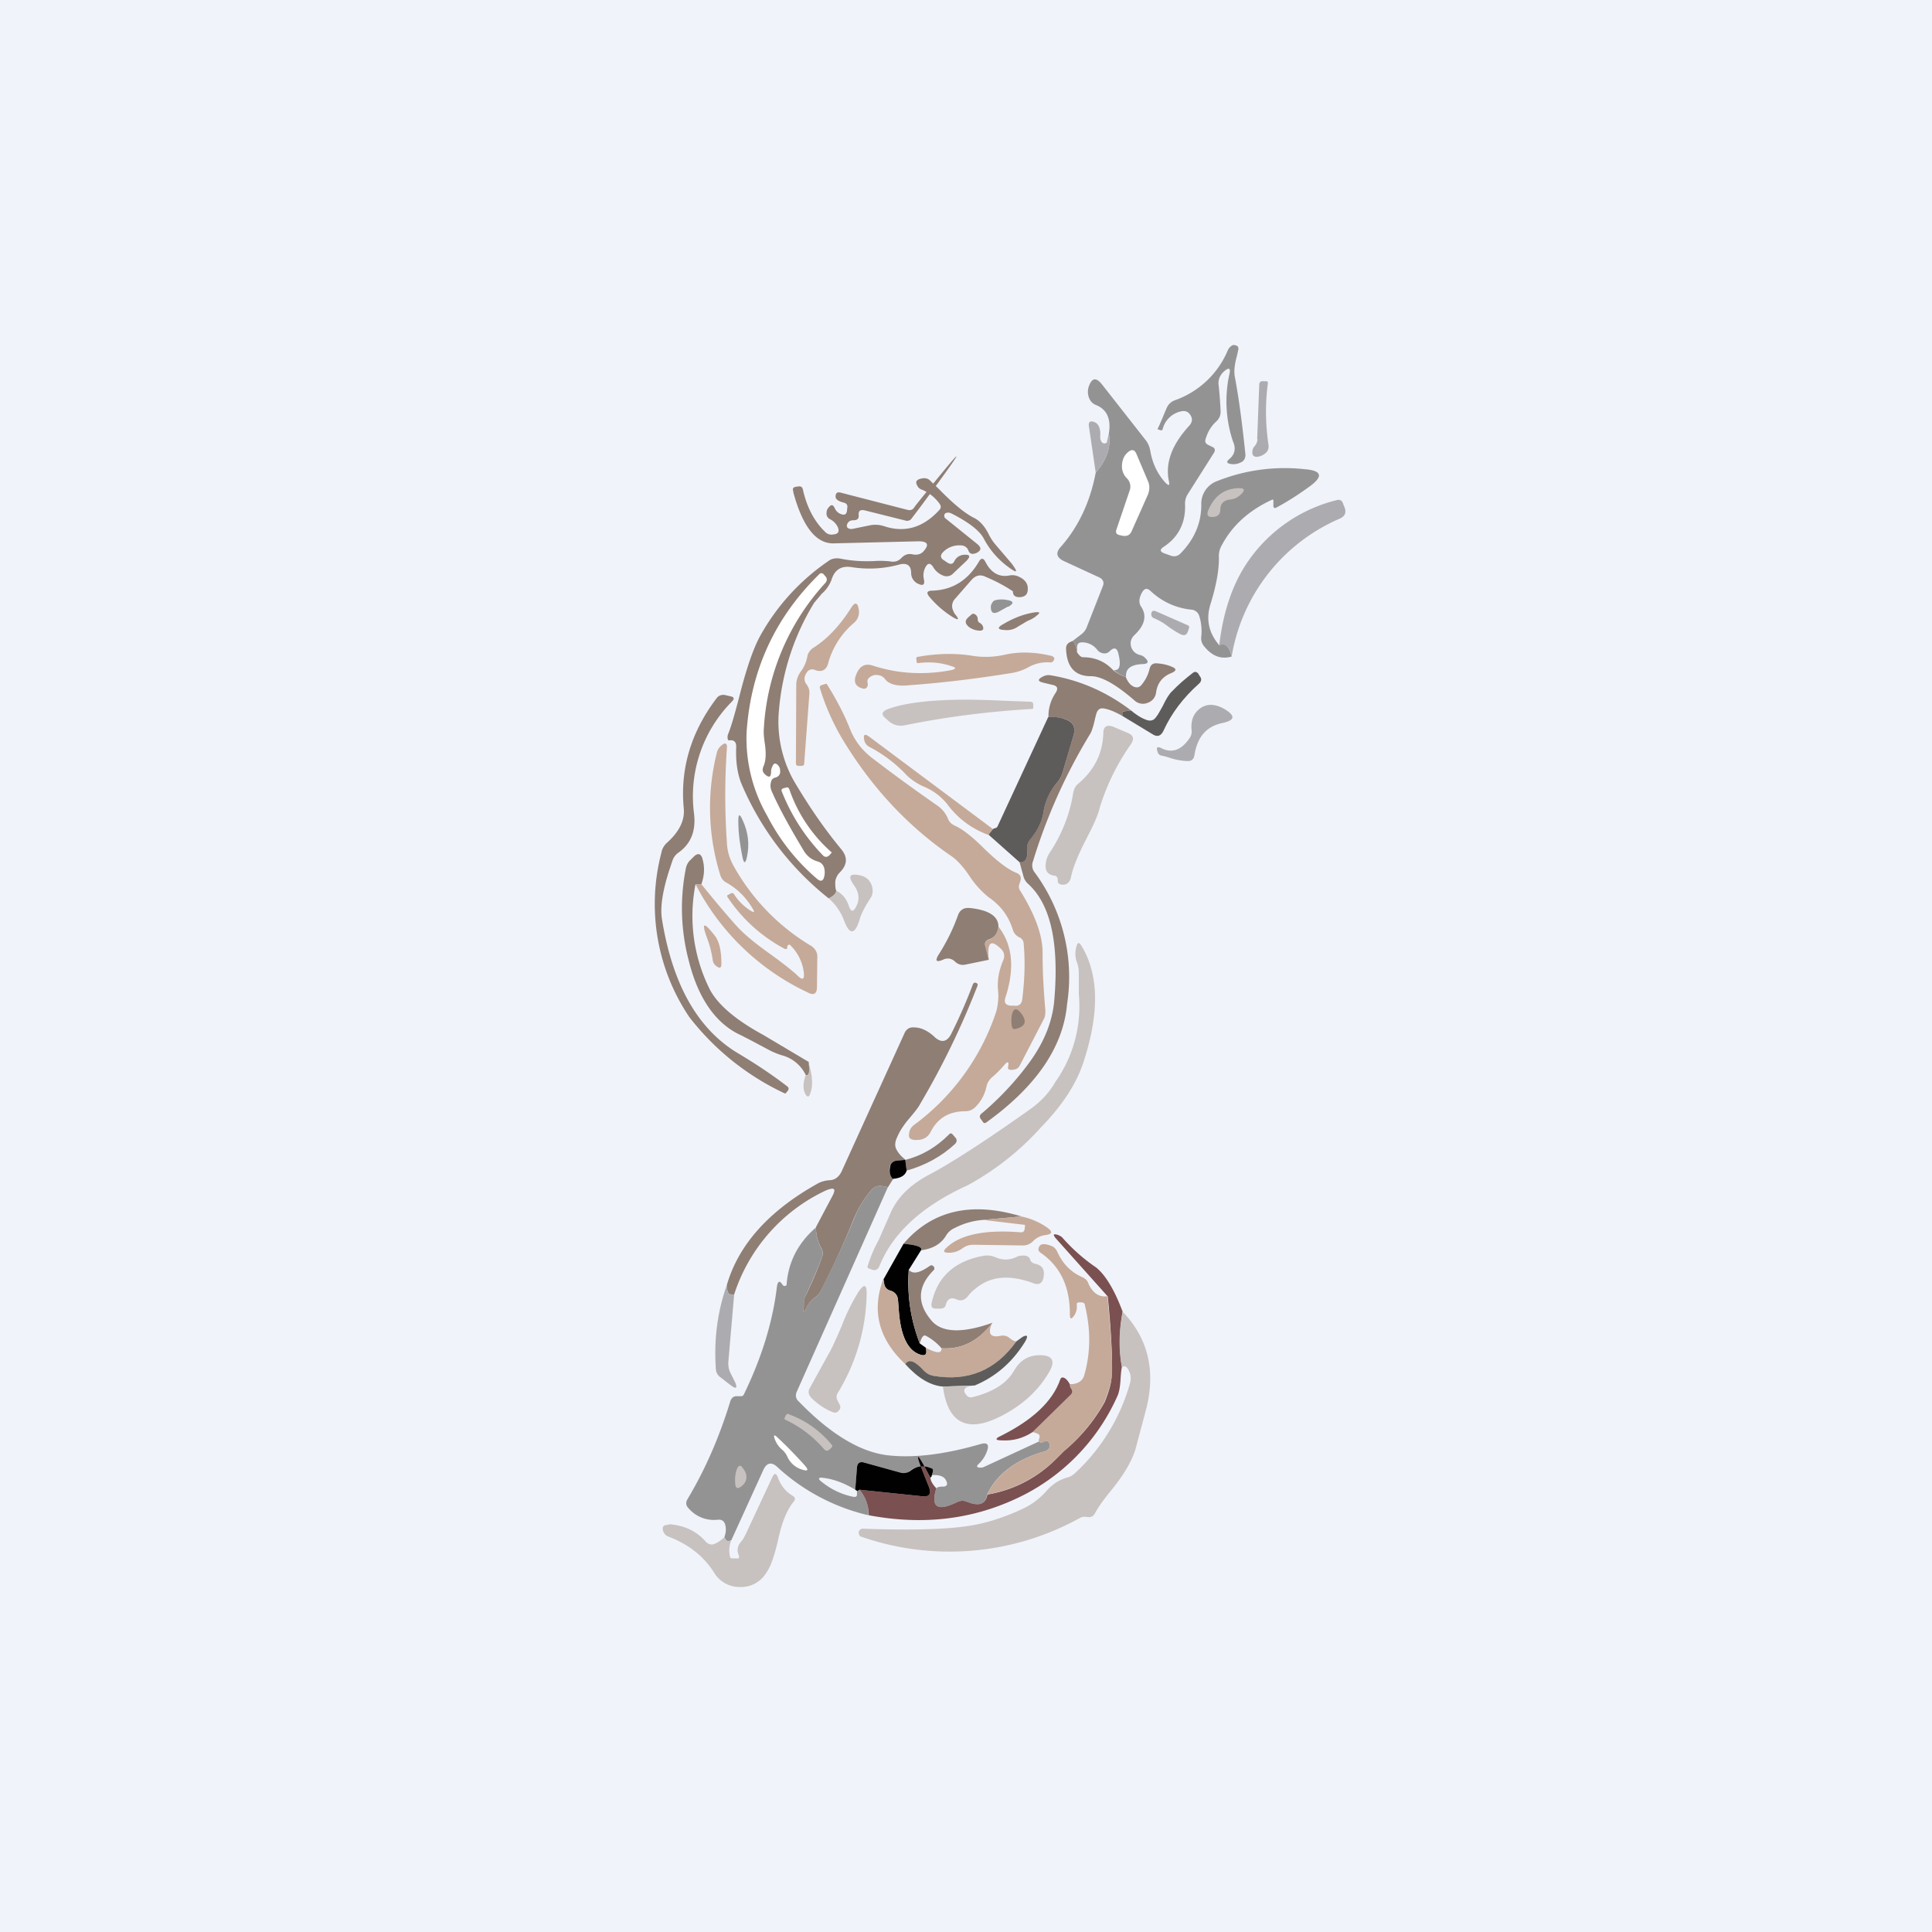<?xml version='1.0' encoding='utf-8'?>
<!-- by TradeStack -->
<svg width="56" height="56" viewBox="0 0 56 56" xmlns="http://www.w3.org/2000/svg"><path fill="#F0F3FA" d="M0 0h56v56H0z" /><path d="M35.34 18.7c.17-.08.29.03.36.33-.3.09-.57-.01-.8-.3a.35.35 0 0 1-.08-.28c.02-.21 0-.41-.06-.6a.26.26 0 0 0-.24-.18 2 2 0 0 1-1.17-.54c-.1-.09-.17-.08-.24.03-.1.17-.11.32-.03.43.17.26.1.54-.2.82-.1.1-.13.21-.09.35.05.13.14.2.27.23.04.01.08.03.11.06.15.13.12.2-.08.2-.32.02-.47.14-.45.37a.92.92 0 0 1-.36-.2c.17.03.22-.13.14-.46-.04-.19-.13-.21-.26-.08a.2.2 0 0 1-.14.06.27.27 0 0 1-.22-.11.55.55 0 0 0-.4-.21c-.13-.01-.19.04-.18.17v.12c-.03-.18-.07-.29-.13-.33l.26-.2a.45.45 0 0 0 .15-.2l.47-1.2c.04-.1 0-.19-.1-.24l-1.04-.48c-.2-.1-.24-.23-.09-.4.53-.6.86-1.32 1.02-2.16.32-.37.45-.75.38-1.13.07-.42-.05-.7-.37-.83a.34.34 0 0 1-.2-.2.48.48 0 0 1-.01-.34c.09-.25.21-.27.38-.06l1.27 1.62c.07.09.11.19.13.3.06.36.21.68.44.93.1.1.13.09.1-.05-.11-.52.09-1.06.6-1.61.08-.1.09-.19.03-.29-.06-.1-.14-.14-.26-.12a.7.7 0 0 0-.55.52c-.01.03-.03.04-.06.03l-.09-.03c.1-.2.18-.42.27-.62a.4.4 0 0 1 .24-.22 2.6 2.6 0 0 0 1.53-1.45.3.3 0 0 1 .13-.14.1.1 0 0 1 .09 0c.07.01.1.06.08.14l-.04.18c-.07.25-.09.46-.05.63.13.71.22 1.45.3 2.22 0 .1-.04.19-.15.23a.46.46 0 0 1-.27.04c-.13-.02-.14-.07-.04-.15.15-.13.19-.3.1-.5a3.66 3.66 0 0 1-.1-1.98c.03-.14-.02-.17-.13-.08a.5.5 0 0 0-.15.18.42.42 0 0 0-.04.22c.03.27.05.53.06.8 0 .1-.04.2-.13.28-.14.13-.24.29-.3.49-.04.1 0 .16.1.2l.08.04c.09.03.1.1.06.17l-.76 1.2a.5.5 0 0 0-.08.3c.02.53-.19.95-.62 1.23-.12.08-.11.14.02.19l.17.06c.12.05.22.02.3-.06.4-.41.6-.88.6-1.4a.7.7 0 0 1 .47-.7 5.29 5.29 0 0 1 2.53-.34c.5.04.54.21.14.5-.3.22-.61.42-.94.6-.08.05-.12.02-.11-.07v-.1c0-.05-.01-.06-.05-.04-.67.31-1.16.76-1.46 1.34a.6.6 0 0 0-.07.3c.01.37-.07.82-.24 1.37-.14.44-.06.84.25 1.2Z" fill="#949394" /><path d="m36.44 12.73.06-1.58c0-.07.04-.11.12-.1h.09c.03 0 .04.02.04.06-.08.6-.07 1.2.02 1.8.01.1-.03.19-.12.25a.47.47 0 0 1-.2.08c-.1.01-.16-.04-.15-.14 0-.06.02-.11.05-.15a.35.35 0 0 0 .1-.22ZM32.14 12.57c.07.38-.06.76-.38 1.13l-.2-1.36c-.01-.11.04-.15.15-.11.13.04.2.19.18.43 0 .05.01.1.03.13a.1.1 0 0 0 .07.06c.06.01.1-.01.1-.07l.05-.21Z" fill="#ACACB0" /><path d="M32.66 13.86a.48.48 0 0 1-.14-.34c0-.16.05-.3.16-.4.12-.11.21-.1.27.06l.33.78c.05.12.04.24 0 .36l-.48 1.08c-.05.11-.13.15-.26.13l-.09-.02c-.09-.02-.12-.07-.09-.16l.38-1.12a.34.34 0 0 0-.08-.37Z" fill="#fff" /><path d="M24.24 25.82c-.01.09-.09.16-.22.22a8.43 8.43 0 0 1-2.54-3.35c-.1-.26-.16-.6-.14-1.05 0-.13-.06-.2-.2-.18-.02 0-.03 0-.04-.02a.24.24 0 0 1 0-.15c.1-.24.2-.61.33-1.1.2-.8.4-1.38.6-1.75A6.36 6.36 0 0 1 24 16.27c.1-.08.22-.1.35-.08.34.07.68.09 1.04.07.13-.01.26 0 .4.01.13.03.25 0 .34-.1.1-.1.2-.13.33-.1.12.02.22 0 .3-.08.18-.2.14-.3-.14-.3l-2.47.06c-.5 0-.88-.48-1.15-1.46a.63.63 0 0 0-.01-.06c-.02-.07 0-.1.07-.12l.08-.01c.07-.01.11.01.13.08.11.5.32.92.64 1.23.06.07.15.1.25.08.14-.01.18-.09.12-.22a.5.5 0 0 0-.22-.22.18.18 0 0 1-.1-.2c0-.05.02-.1.05-.13.08-.11.14-.1.19.02.04.08.1.14.2.17.09.02.13 0 .15-.1l.01-.1c.01-.07-.02-.12-.1-.14-.16-.04-.24-.1-.24-.17 0-.1.04-.15.15-.12l1.94.5c.09.02.16-.01.2-.09l.07-.09c1.48-1.84 1.52-1.83.13.05l-.28.37a.16.16 0 0 1-.18.07l-1.2-.3c-.12-.02-.17.02-.16.14.01.1-.04.15-.15.15-.1 0-.16.04-.19.13-.01.04 0 .07.02.09.04.03.09.04.14.03l.49-.1a.8.8 0 0 1 .42.02c.6.2 1.13.05 1.6-.46.06-.06.06-.12.02-.18a1.2 1.2 0 0 0-.55-.43.2.2 0 0 1-.1-.1c-.08-.13-.01-.2.19-.22.07 0 .13.02.18.07l.27.26c.41.42.75.7 1.02.83.15.08.29.23.4.45.07.14.14.24.2.31l.47.55c.2.27.17.3-.1.1a2.4 2.4 0 0 1-.7-.81c-.11-.22-.4-.45-.85-.69a6.32 6.32 0 0 0-.1-.05.19.19 0 0 0-.15-.01c-.02 0-.04.03-.05.06 0 .04 0 .07.04.1l.93.75c.11.1.1.17-.02.24-.13.06-.21.04-.25-.06a.22.22 0 0 0-.2-.15.65.65 0 0 0-.55.21c-.07.08-.06.16.04.22l.12.08c.08.04.14.03.18-.05.06-.12.16-.18.28-.19.17-.01.2.04.08.17l-.39.37a.26.26 0 0 1-.3.06.57.57 0 0 1-.28-.24c-.08-.13-.16-.13-.23.01a.5.5 0 0 0-.04.34c.03.16-.02.2-.17.13a.34.34 0 0 1-.2-.31c0-.22-.12-.3-.33-.25-.47.13-.93.15-1.39.08-.3-.05-.5.07-.59.37a1 1 0 0 1-.28.4l-.22.26a7.08 7.08 0 0 0-1.02 3.1 3.5 3.5 0 0 0 .44 2.08c.42.71.87 1.37 1.36 1.96.2.24.18.46-.04.68a.46.46 0 0 0-.13.27c0 .1 0 .19.03.26Z" fill="#8F7E74" /><path d="M35.37 14.78c0 .11-.06.18-.17.2-.19.03-.25-.05-.16-.23.18-.4.48-.6.89-.6.14 0 .16.06.06.16s-.2.16-.34.17c-.18.02-.28.12-.28.3Z" fill="#C7C2BF" /><path d="M35.7 19.03c-.07-.3-.19-.4-.36-.33.1-.83.31-1.55.67-2.17a4.4 4.4 0 0 1 2.72-2.03c.1-.03.17 0 .2.1l.04.1c.06.15.02.26-.13.33a5.3 5.3 0 0 0-3.14 4Z" fill="#ACACB0" /><path d="M29.36 17.14c-.24-.16-.5-.3-.79-.42-.16-.08-.3-.04-.42.1l-.47.54a.3.3 0 0 0-.06.32c.02.05.04.1.07.13.12.15.1.18-.07.08a2.82 2.82 0 0 1-.68-.59c-.1-.12-.07-.18.09-.18.58-.02 1.03-.3 1.35-.85.06-.1.12-.1.18.01.16.32.4.46.7.4.11-.02.21 0 .3.05.16.08.24.2.23.35 0 .15-.08.22-.23.23-.14 0-.2-.05-.2-.17Z" fill="#8F7E74" /><path d="M22.35 22.37c0-.05.01-.1.04-.16.04-.1.1-.1.17-.02.03.04.05.08.05.13.02.11-.03.19-.14.22a.15.15 0 0 0-.12.12c-.03.1-.02.2.03.3.22.5.54 1.07.93 1.72.1.15.22.24.39.29.1.03.16.09.19.19.02.08.02.17 0 .25-.03.13-.1.15-.2.07a6 6 0 0 1-1.45-1.83 4.5 4.5 0 0 1-.6-2.42c.12-1.8.82-3.33 2.12-4.6.03-.02.06-.02.1 0l.06.07c.06.06.06.13 0 .2a6.8 6.8 0 0 0-1.78 4.22c-.01.1 0 .25.03.44.04.28.03.5-.04.65-.04.1-.03.17.05.24.11.1.17.08.17-.08Z" fill="#fff" /><path d="m29.22 17.58-.27.15c-.16.08-.23.03-.23-.14 0-.06.03-.1.06-.15a.17.17 0 0 1 .1-.05c.1-.02.2-.02.3 0 .21.03.22.1.04.2Z" fill="#949394" /><path d="M23.63 19.42c-.1-.04-.2-.01-.25.08-.08.12-.08.24 0 .34.06.08.09.17.08.27l-.15 2.02c0 .05-.03.07-.08.07h-.09c-.04 0-.07-.03-.07-.07l.01-2.27c0-.14.04-.26.12-.38.1-.13.17-.28.2-.45.02-.1.08-.19.17-.25.4-.25.77-.64 1.1-1.16.11-.18.19-.16.22.04a.41.41 0 0 1-.12.38 2.35 2.35 0 0 0-.75 1.13c-.05.24-.18.33-.4.25Z" fill="#C5AA99" /><path d="M29.51 18.16a.56.56 0 0 1-.4.1c-.2-.01-.21-.07-.03-.17.34-.2.64-.3.91-.34.16-.02.17.01.05.1-.05.05-.14.1-.26.15l-.27.16Z" fill="#8F7E74" /><path d="M33.45 17.92c-.05-.02-.07-.05-.08-.1 0-.1.04-.14.14-.1l.91.4c.05.02.06.05.04.1l-.03.09c-.04.1-.1.12-.2.08a2.8 2.8 0 0 1-.37-.23 1.7 1.7 0 0 0-.41-.24Z" fill="#ACACB0" /><path d="M28.41 18.06c.04.03.07.06.08.1.03.08 0 .12-.09.12a.56.56 0 0 1-.32-.11c-.11-.1-.12-.18-.01-.28l.08-.07c.04-.04.08-.04.13 0 .04.03.06.08.06.13s.02.09.07.11ZM31.09 18.58c.06.04.1.15.13.33.07.1.12.14.17.14.34 0 .64.12.88.38.13.1.25.16.36.19.06.15.14.25.25.29.08.03.15.01.2-.05.12-.14.2-.3.24-.47.03-.12.1-.18.24-.16.14.01.27.04.39.09.16.06.16.12 0 .19-.25.1-.4.28-.44.56a.36.36 0 0 1-.24.3.36.36 0 0 1-.39-.07c-.53-.46-.95-.7-1.26-.7-.46 0-.7-.26-.72-.8 0-.08.03-.14.1-.18a.66.66 0 0 1 .09-.04Z" fill="#8F7E74" /><path d="M25.46 19.57a.3.3 0 0 0-.29.1.13.13 0 0 0-.02.13c.01.05 0 .1-.03.13a.1.1 0 0 1-.1.03c-.25-.06-.3-.22-.17-.48.1-.19.24-.25.44-.19.73.24 1.48.28 2.25.14.19-.04.19-.08.01-.13-.3-.1-.61-.12-.94-.08-.03 0-.04-.01-.04-.04l-.01-.08c0-.04.01-.06.04-.06.55-.1 1.06-.11 1.53-.04.34.06.67.05.98-.02.44-.1.9-.08 1.36.03.03 0 .06.03.08.05.02.03.01.06-.02.1a.1.1 0 0 1-.1.04 1.1 1.1 0 0 0-.62.14c-.15.08-.31.14-.5.17-1 .16-1.97.28-2.94.35-.36.04-.6-.02-.72-.18a.28.28 0 0 0-.19-.11Z" fill="#C5AA99" /><path d="M32.53 20.75v-.09c0-.03.02-.04.04-.04l.21-.03c.14.12.29.22.46.28.12.04.21.01.28-.1.05-.06.1-.16.18-.3.1-.21.19-.36.28-.44.18-.19.38-.36.6-.53.06-.04.1-.03.15.02l.04.07c.07.08.06.16-.02.23-.45.4-.8.86-1.03 1.37-.07.14-.17.18-.3.1l-.89-.54Z" fill="#5E5C5A" /><path d="m32.78 20.59-.2.03c-.03 0-.05.01-.05.04v.09c-.18-.1-.35-.18-.51-.21-.13-.03-.2.02-.24.14l-.03.11c-.05.23-.1.4-.15.48a16.18 16.18 0 0 0-1.66 3.7.33.33 0 0 0 .06.33 5.1 5.1 0 0 1 .93 3.8c-.11 1.25-.9 2.4-2.35 3.44-.04.02-.06.02-.09-.02l-.05-.07c-.06-.07-.05-.13.02-.18.52-.44 1-.95 1.41-1.52.4-.56.64-1.15.69-1.77.14-1.66-.11-2.78-.77-3.37a.45.45 0 0 1-.13-.23l-.11-.4c.18.02.25-.1.22-.35a.4.4 0 0 1 .1-.32c.21-.24.34-.5.38-.8.05-.3.18-.6.4-.84a.72.72 0 0 0 .15-.28l.32-1.08c.06-.23-.01-.38-.23-.46a1.14 1.14 0 0 0-.5-.06 1.2 1.2 0 0 1 .21-.71c.08-.13.05-.2-.1-.23l-.25-.06c-.18-.04-.18-.1-.02-.18a.35.35 0 0 1 .2-.04c.86.14 1.64.48 2.35 1.02Z" fill="#8F7E74" /><path d="m28.66 27.82-.1-.38c-.03-.1 0-.17.1-.2.16-.06.25-.19.28-.38.41.52.48 1.21.2 2.06-.04.14 0 .21.15.23h.1c.14.02.22-.04.24-.18.07-.57.09-1.11.04-1.63a.2.2 0 0 0-.12-.17.35.35 0 0 1-.19-.21c-.12-.4-.35-.71-.7-.95a2.66 2.66 0 0 1-.56-.62c-.2-.3-.4-.5-.56-.6-1.26-.87-2.3-2-3.13-3.38a6.78 6.78 0 0 1-.64-1.45c-.02-.05 0-.08.04-.1l.13-.04h.02c.27.43.5.86.67 1.29.14.36.37.66.7.9.64.49 1.25.93 1.84 1.34.13.09.23.21.3.36.03.1.1.17.2.22.23.1.52.33.86.67.37.36.68.6.93.7.1.04.15.11.12.22l-.03.1a.2.2 0 0 0 .01.18c.45.72.67 1.33.66 1.85 0 .52.03 1.06.08 1.63 0 .1 0 .18-.05.27l-.7 1.35a.2.2 0 0 1-.15.1c-.14.03-.2 0-.18-.08.03-.15-.01-.17-.11-.05-.11.13-.23.25-.36.36a.5.5 0 0 0-.16.28c-.05.22-.15.41-.32.58a.4.4 0 0 1-.29.12c-.47 0-.8.2-1 .59a.41.41 0 0 1-.36.24c-.2.02-.3-.04-.27-.17 0-.1.06-.2.14-.26a6.68 6.68 0 0 0 2.39-3.3c.05-.2.07-.4.05-.59-.03-.29.02-.58.15-.89a.28.28 0 0 0-.07-.33c-.3-.29-.4-.18-.35.32Z" fill="#C5AA99" /><path d="M22.82 31.49c.04.03.05.07.02.12l-.05.06c-.01.02-.03.03-.05.02a7.53 7.53 0 0 1-2.76-2.21 5.86 5.86 0 0 1-.81-4.76.5.5 0 0 1 .15-.28c.37-.33.53-.66.5-1-.11-1.14.2-2.21.95-3.2.06-.08.13-.1.22-.1l.17.04c.12.02.14.07.05.16a3.9 3.9 0 0 0-1.09 3.27c.05.49-.1.85-.45 1.1a.46.46 0 0 0-.18.24l-.09.27c-.2.62-.27 1.1-.21 1.44.31 1.9 1.05 3.19 2.22 3.88.5.3.97.61 1.41.95Z" fill="#8F7E74" /><path d="M29.9 20.55c-1.2.07-2.43.22-3.66.47a.54.54 0 0 1-.46-.1l-.1-.09c-.14-.11-.13-.2.04-.27.63-.24 1.74-.33 3.34-.25l.8.03c.06 0 .09.03.09.08v.09c0 .03-.02.04-.04.04Z" fill="#C7C2BF" /><path d="M34.54 21.18c-.03-.3.05-.5.25-.65.2-.14.43-.13.7.02.33.2.31.33-.07.41-.46.1-.72.41-.8.94-.02.1-.07.15-.17.16-.13 0-.3-.02-.5-.08a2.27 2.27 0 0 0-.29-.08.13.13 0 0 1-.1-.09c-.06-.15-.02-.19.13-.11.29.13.55.04.78-.29a.33.33 0 0 0 .07-.23Z" fill="#ACACB0" /><path d="m29.55 24.99-.9-.8.13-.16a.47.47 0 0 1 .08-.03c.03-.01.05-.03.06-.06l1.46-3.15c.19-.02.35 0 .5.06.23.08.3.23.24.46l-.32 1.08c-.03.1-.08.2-.15.28a1.7 1.7 0 0 0-.4.85c-.04.29-.17.55-.38.8a.4.4 0 0 0-.1.3c.03.26-.04.38-.22.37Z" fill="#5E5C5A" /><path d="M30.55 25.38c-.18-.03-.26-.14-.24-.33a.68.68 0 0 1 .1-.31c.37-.55.6-1.14.7-1.77.02-.1.07-.2.15-.26.45-.38.7-.86.72-1.45 0-.2.1-.27.3-.19l.4.17c.18.07.2.18.1.33-.4.57-.7 1.18-.9 1.83-.05.22-.19.53-.4.93-.24.47-.39.84-.44 1.11-.04.15-.13.22-.28.2-.08-.02-.11-.06-.1-.13 0-.08-.03-.12-.1-.13Z" fill="#C7C2BF" /><path d="m28.78 24.03-.13.17a2.55 2.55 0 0 1-1.2-.9 1.7 1.7 0 0 0-.65-.49 1.67 1.67 0 0 1-.52-.34 3.99 3.99 0 0 0-1.08-.82.29.29 0 0 1-.15-.2c-.03-.16.01-.19.14-.1l3.59 2.68ZM20.16 25.63h.17c.34.42.68.83 1.03 1.22.2.22.51.48.96.8.36.26.63.47.8.63.14.14.2.11.18-.08a1.33 1.33 0 0 0-.37-.78c-.04-.05-.07-.05-.11 0v.03c0 .06-.03.07-.08.05a4.54 4.54 0 0 1-1.66-1.51v-.04l.08-.04c.05-.04.1-.03.13.03.11.17.26.32.44.44.14.09.16.07.07-.07-.2-.33-.46-.57-.75-.73a.35.35 0 0 1-.17-.21 6.54 6.54 0 0 1-.1-3.56.37.37 0 0 1 .13-.2c.11-.1.17-.07.16.07a19.7 19.7 0 0 0 0 2.75c.01.24.08.47.2.68a6.2 6.2 0 0 0 2.23 2.3c.13.08.2.2.19.35l-.01.85c0 .2-.1.25-.26.16a7 7 0 0 1-3.26-3.14Z" fill="#C5AA99" /><path d="M22.88 22.88a4.28 4.28 0 0 0 1.23 1.83l-.06.07c-.07.07-.14.08-.21 0a5.64 5.64 0 0 1-1.18-1.84c-.02-.04 0-.07.04-.09l.08-.02c.05-.02.08 0 .1.05Z" fill="#fff" /><path d="M21.52 23.76c.17.36.21.72.13 1.08-.04.2-.09.2-.13 0-.07-.34-.12-.7-.12-1.05 0-.2.04-.21.12-.03Z" fill="#949394" /><path d="M20.33 25.63h-.17a4.75 4.75 0 0 0 .42 3.06c.23.43.74.87 1.53 1.3l1.33.79c.04.28.02.4-.08.39a1.07 1.07 0 0 0-.69-.58 2.2 2.2 0 0 1-.35-.14c-.32-.17-.63-.34-.96-.5-.67-.36-1.14-1.07-1.4-2.12a5.94 5.94 0 0 1-.08-2.66c.02-.1.07-.19.14-.25l.1-.1c.11-.1.2-.08.24.07.07.24.06.48-.03.74Z" fill="#8F7E74" /><path d="M24.02 26.04c.13-.06.2-.13.22-.22.17.08.3.23.37.46.06.15.12.16.2.01.11-.2.1-.41-.05-.62-.2-.28-.14-.37.2-.29.18.05.3.18.33.38.01.1 0 .18-.05.26-.17.26-.28.47-.32.62-.14.47-.3.48-.47 0a1.6 1.6 0 0 0-.43-.6Z" fill="#C7C2BF" /><path d="M28.94 26.86c-.03.2-.12.32-.28.37-.1.04-.13.1-.1.2l.1.39-.68.14a.32.32 0 0 1-.3-.09c-.1-.09-.21-.11-.33-.06-.22.1-.26.04-.13-.16.22-.35.4-.71.54-1.1.06-.18.18-.25.36-.23.55.06.82.24.82.54Z" fill="#8F7E74" /><path d="M20.66 27.84a3 3 0 0 0-.15-.61c-.19-.5-.12-.53.2-.12.14.17.2.45.2.83 0 .12-.05.14-.15.06a.25.25 0 0 1-.1-.16Z" fill="#C5AA99" /><path d="M30.59 31.36a3.79 3.79 0 0 0 .68-2.54v-.6a.87.87 0 0 0-.06-.34.73.73 0 0 1-.01-.44c.03-.13.08-.14.15-.02.5.83.52 1.94.06 3.35-.2.63-.61 1.26-1.23 1.9a8 8 0 0 1-2.14 1.69c-1.32.6-2.17 1.39-2.55 2.34-.04.1-.12.14-.22.1l-.08-.03c-.04-.01-.05-.04-.04-.07.08-.27.19-.52.32-.76l.33-.75c.2-.48.59-.86 1.15-1.15.6-.32 1.59-.95 2.94-1.91.3-.22.53-.47.7-.77Z" fill="#C7C2BF" /><path d="m26.24 33.62-.25.02c-.1.01-.17.07-.2.17-.03.15 0 .27.1.36l-.15.24-.17-.03a.33.33 0 0 0-.32.12c-.2.24-.37.51-.5.82-.28.7-.6 1.4-.96 2.1a.53.53 0 0 1-.17.19.78.78 0 0 0-.25.3c-.08.16-.1.15-.07-.03v-.1c0-.09.02-.17.06-.24.17-.35.32-.7.46-1.08.04-.1.04-.2-.02-.29-.1-.19-.15-.39-.15-.6l.46-.87c.14-.25.08-.3-.18-.19a5.04 5.04 0 0 0-2.65 3.01c-.09 0-.14 0-.16-.03a.4.4 0 0 1-.05-.25c.34-1.17 1.23-2.16 2.66-2.95.1-.05.2-.07.3-.08.17 0 .3-.1.38-.29l1.82-4c.06-.1.14-.15.26-.14.21 0 .4.1.57.25.21.21.39.19.52-.08.23-.46.44-.94.62-1.42.02-.04.05-.06.09-.04.04.01.06.04.04.09A23.26 23.26 0 0 1 26.67 32c-.05.1-.17.25-.35.46-.12.15-.23.3-.31.49-.07.14-.08.26-.03.36.05.1.13.2.26.3ZM29.45 29.82c-.07.02-.11 0-.12-.07a.96.96 0 0 1 0-.34c.05-.19.13-.2.25-.06.2.24.15.4-.13.47Z" fill="#8F7E74" /><path d="M23.43 30.78c.13.4.14.72.05.93-.03.09-.08.1-.13.01-.08-.13-.08-.32 0-.55.1.02.13-.11.08-.4Z" fill="#C7C2BF" /><path d="m26.28 33.93-.04-.31c.48-.12.9-.37 1.26-.73.04-.05.08-.05.12 0l.06.07c.07.07.06.14 0 .2-.4.37-.87.62-1.4.77Z" fill="#8F7E74" /><path d="m26.24 33.62.04.31c-.04.14-.17.22-.4.24-.09-.09-.11-.2-.08-.36.02-.1.09-.16.2-.17l.24-.02Z" fill="#010101" /><path d="m25.74 34.4-2.65 5.95c-.04.1-.02.2.06.27.94.97 1.83 1.5 2.66 1.57.73.07 1.6-.04 2.6-.33.2-.06.27 0 .2.2a.93.93 0 0 1-.25.38c-.06.06-.05.09.03.1.05 0 .09 0 .13-.02l1.6-.74c.03.04.08.04.15 0 .08-.03.13 0 .15.07.03.11-.02.18-.14.22-.82.23-1.38.65-1.67 1.25-.04.28-.23.35-.58.21a.33.33 0 0 0-.29.01c-.57.28-.77.15-.6-.4.03-.04.1-.05.19-.05.11 0 .15-.06.1-.16-.05-.13-.19-.19-.42-.17.04-.11.04-.17 0-.19a.57.57 0 0 0-.63.06.27.27 0 0 1-.26.06l-1.07-.3c-.13-.03-.2.02-.21.15l-.05.64c-.3-.18-.6-.3-.9-.34-.18-.03-.2.02-.05.13.28.22.59.36.92.42.05 0 .08-.02.08-.07v-.1l.07-.04c.19.22.28.47.26.74a5.85 5.85 0 0 1-2.62-1.38c-.18-.18-.33-.15-.43.08l-.92 2.02c-.1.06-.17.03-.2-.1a.57.57 0 0 0 .02-.35c-.03-.1-.1-.15-.21-.14a.97.97 0 0 1-.85-.33c-.08-.08-.09-.17-.03-.27.52-.87.93-1.82 1.24-2.84.04-.1.1-.15.21-.14h.09c.04 0 .07-.01.09-.05.52-1.07.84-2.11.96-3.13.03-.17.08-.18.17-.04.02.02.04.03.07.02.03 0 .04-.02.04-.04.05-.65.33-1.2.85-1.65 0 .2.05.4.15.6.06.09.06.18.02.28-.14.37-.3.73-.46 1.08a.45.45 0 0 0-.05.23l-.01.11c-.03.18 0 .19.07.02a.78.78 0 0 1 .25-.29.53.53 0 0 0 .17-.2c.35-.69.68-1.39.97-2.1.12-.3.29-.57.49-.81.08-.1.19-.14.32-.12l.17.03Z" fill="#949394" /><path d="m29.6 35.26-1.1.1c-.29.02-.57.1-.84.24a.53.53 0 0 0-.23.2c-.15.26-.4.4-.74.44.07-.09-.1-.15-.5-.19.83-.97 1.97-1.23 3.42-.79Z" fill="#8F7E74" /><path d="M29.6 35.26a2 2 0 0 1 .75.32c.17.12.16.19-.05.22a.59.59 0 0 0-.35.17.41.41 0 0 1-.32.13l-1.41-.02a.52.52 0 0 0-.32.1.63.63 0 0 1-.42.13c-.13 0-.15-.05-.05-.14.38-.37 1.06-.52 2.03-.46l.13.01c.06 0 .1-.02.11-.1l.01-.08c0-.03 0-.04-.03-.04l-1.18-.14 1.1-.1Z" fill="#C5AA99" /><path d="M32.54 38.02c-.1.56-.11 1.1-.02 1.6-.02.08-.03.2-.04.35-.01.21-.04.37-.08.47a5.93 5.93 0 0 1-2.97 3.01c-1.3.6-2.71.76-4.25.47 0-.27-.08-.52-.27-.74l1.82.19c.2.02.27-.07.2-.26l-.12-.3c-.3-.75-.26-.77.12-.05l.04.07c0 .08.05.18.17.31-.17.55.03.68.6.4.1-.05.2-.05.29-.01.35.14.54.07.59-.21a3.65 3.65 0 0 0 1.96-1l.26-.26a5 5 0 0 0 1.18-1.42c.13-.32.2-.58.2-.76.03-.4 0-1.17-.11-2.3l-1.52-1.7c-.07-.1-.06-.12.06-.09.05.02.1.04.14.08.3.34.63.63.97.86.26.2.53.62.78 1.29Z" fill="#7B5050" /><path d="M26.19 36.05c.4.04.57.1.5.2l-.35.56c-.05.72.05 1.43.32 2.13l.17.12c.02.05.02.09.02.12 0 .08-.04.11-.12.1-.4-.09-.63-.53-.68-1.34l-.02-.25c-.01-.15-.09-.24-.22-.28a.23.23 0 0 1-.18-.2l-.02-.13.58-1.03Z" fill="#010101" /><path d="M32.1 37.57c.11 1.14.15 1.91.13 2.31-.02.18-.09.44-.22.76a5 5 0 0 1-1.17 1.42l-.26.26c-.54.52-1.2.86-1.97 1 .3-.6.85-1.02 1.67-1.25.12-.04.17-.1.14-.22-.03-.08-.07-.1-.15-.06-.07.03-.12.03-.16 0 0-.04 0-.08.02-.11.01-.06 0-.1-.05-.12a.62.62 0 0 0-.15-.05l1.11-1.1c.05-.05.05-.1.01-.16a.2.2 0 0 1-.04-.13.5.5 0 0 0 .25-.05.33.33 0 0 0 .17-.22c.18-.63.19-1.3.02-2 0-.07-.05-.1-.1-.1h-.1c-.03.02-.04.03-.04.06a.47.47 0 0 1-.06.3c-.1.15-.14.14-.14-.04 0-.78-.28-1.37-.85-1.76-.06-.04-.08-.1-.04-.17.04-.1.17-.1.37-.02.07.03.11.08.15.15.16.36.4.6.71.74.1.04.17.1.2.2.13.28.32.4.56.36Z" fill="#C5AA99" /><path d="M30 36.63c.2.04.29.16.25.38-.03.19-.14.25-.31.18-.68-.25-1.23-.2-1.65.15-.1.07-.18.16-.25.25-.09.1-.2.13-.32.07-.15-.06-.25-.02-.3.14-.02.1-.08.13-.17.13h-.13c-.1 0-.13-.05-.12-.14.16-.78.67-1.24 1.51-1.39a.6.6 0 0 1 .34.04c.2.09.4.09.6 0l.06-.03c.2-.04.32-.01.35.1.02.07.07.1.14.12Z" fill="#C7C2BF" /><path d="M28.77 38.34c-.41.53-.9.78-1.48.74a1.54 1.54 0 0 0-.45-.36c-.07-.04-.13.04-.18.22-.27-.7-.37-1.41-.31-2.13.11.13.3.09.59-.11.05-.04.09-.03.13.02.02.03.02.07-.01.1-.47.47-.49.96-.05 1.47.3.34.89.36 1.76.05Z" fill="#8F7E74" /><path d="m25.6 37.08.03.14c.02.1.08.16.18.19.13.04.2.13.22.28l.02.25c.05.8.27 1.25.68 1.34.08.01.12-.02.12-.1 0-.03 0-.07-.02-.12.31.17.47.18.46.02.57.04 1.06-.2 1.47-.74-.14.31-.06.44.24.38a.3.3 0 0 1 .26.06c.07.06.14.1.2.1-.6.84-1.4 1.17-2.4 1a.46.46 0 0 1-.27-.14c-.27-.3-.45-.36-.55-.2-.77-.72-.98-1.54-.64-2.46Z" fill="#C5AA99" /><path d="M21.07 37.24c0 .1.01.18.05.25.02.03.07.04.16.03l-.17 1.97c0 .1.01.2.06.3l.14.28c.07.17.03.2-.12.09l-.31-.24a.31.31 0 0 1-.13-.23c-.06-.85.04-1.66.32-2.45Z" fill="#ACACB0" /><path d="M24.02 39.24c.1-.17.22-.44.37-.79a6 6 0 0 1 .49-1c.17-.25.25-.23.24.08a5.7 5.7 0 0 1-.84 2.85.21.21 0 0 0 0 .22l.05.1c.04.07.04.13-.02.19-.05.06-.1.07-.18.04a1.86 1.86 0 0 1-.6-.4c-.1-.1-.12-.2-.05-.31l.54-.98ZM32.54 38.02c.75.78.97 1.74.67 2.87l-.28 1.05c-.09.35-.32.76-.69 1.22-.23.28-.4.51-.5.7-.05.1-.13.13-.24.11a.3.3 0 0 0-.2.03 7.8 7.8 0 0 1-6.37.53c-.04-.06-.05-.1-.03-.15a.12.12 0 0 1 .12-.07c1.38.05 2.4.02 3.05-.08.48-.07 1-.23 1.56-.49.28-.13.5-.3.69-.51.17-.2.37-.33.6-.4.1-.02.17-.07.24-.13a5.62 5.62 0 0 0 1.6-2.63.5.5 0 0 0 0-.24c-.07-.2-.14-.27-.24-.2-.1-.51-.09-1.05.02-1.61Z" fill="#C7C2BF" /><path d="m28.25 40.16-.92.03c-.36-.03-.72-.24-1.09-.65.1-.16.28-.1.55.2.08.08.16.12.27.14 1 .17 1.8-.16 2.4-1l.18-.13c.15-.08.17-.02.06.16-.37.59-.85 1-1.45 1.25Z" fill="#5E5C5A" /><path d="m27.33 40.19.93-.03c-.31.02-.39.12-.23.3.04.04.09.05.15.04.6-.15 1.01-.4 1.23-.8.17-.28.41-.42.73-.42.37 0 .46.17.27.49-.32.55-.79.97-1.4 1.28-.98.5-1.54.2-1.68-.86Z" fill="#C7C2BF" /><path d="M31.01 40.12c0 .05.01.1.04.13.04.06.04.11 0 .16l-1.12 1.1c-.28.18-.57.26-.9.24-.18 0-.2-.05-.02-.13.92-.46 1.5-1 1.72-1.63.02-.06.06-.08.12-.05.05.02.1.08.16.18Z" fill="#7B5050" /><path d="M22.88 41c.49.18.9.48 1.23.88.02.03.02.06-.01.08l-.06.06c-.06.04-.1.04-.15-.01a3.34 3.34 0 0 0-1.15-.87v-.03l.03-.07c.02-.05.06-.07.1-.05Z" fill="#C7C2BF" /><path d="M22.67 42.02a.73.73 0 0 1-.21-.3c-.05-.13-.02-.15.08-.05.27.25.54.53.8.82.1.12.08.16-.08.11a.68.68 0 0 1-.44-.38.56.56 0 0 0-.15-.2Z" fill="#fff" /><path d="M27 42.76c.02.02 0 .04-.03.07a3.3 3.3 0 0 1-.04-.07c-.38-.72-.42-.7-.12.05l.12.3c.07.2 0 .28-.2.26l-1.82-.19-.06.04-.06-.04.05-.64c.01-.13.08-.18.2-.15l1.08.3c.1.02.18 0 .26-.05.2-.16.4-.18.64-.07.03.02.03.08-.01.19Z" fill="#010101" /><path d="M21.52 42.54c.1.12.14.24.1.37a.34.34 0 0 1-.13.17c-.11.09-.17.06-.18-.08-.01-.16 0-.3.06-.44.04-.09.1-.1.15-.02ZM21 44.54c.03.13.1.16.2.1a.77.77 0 0 0-.04.48c0 .03.02.04.05.05h.12c.09.02.11-.02.08-.1a.34.34 0 0 1 .06-.37c.06-.07.1-.14.14-.22l.77-1.65c.06-.14.12-.14.17 0 .08.23.22.4.43.53.07.04.08.1.03.16-.2.24-.35.61-.46 1.13-.1.43-.2.74-.34.94a.85.85 0 0 1-.76.41.86.86 0 0 1-.76-.43c-.3-.47-.74-.81-1.31-1.03a.25.25 0 0 1-.17-.24c0-.06.04-.1.14-.1.05-.02.1-.02.14-.01.41.05.73.22.97.5.07.07.16.1.25.06.1-.04.2-.11.29-.2Z" fill="#C7C2BF" /></svg>